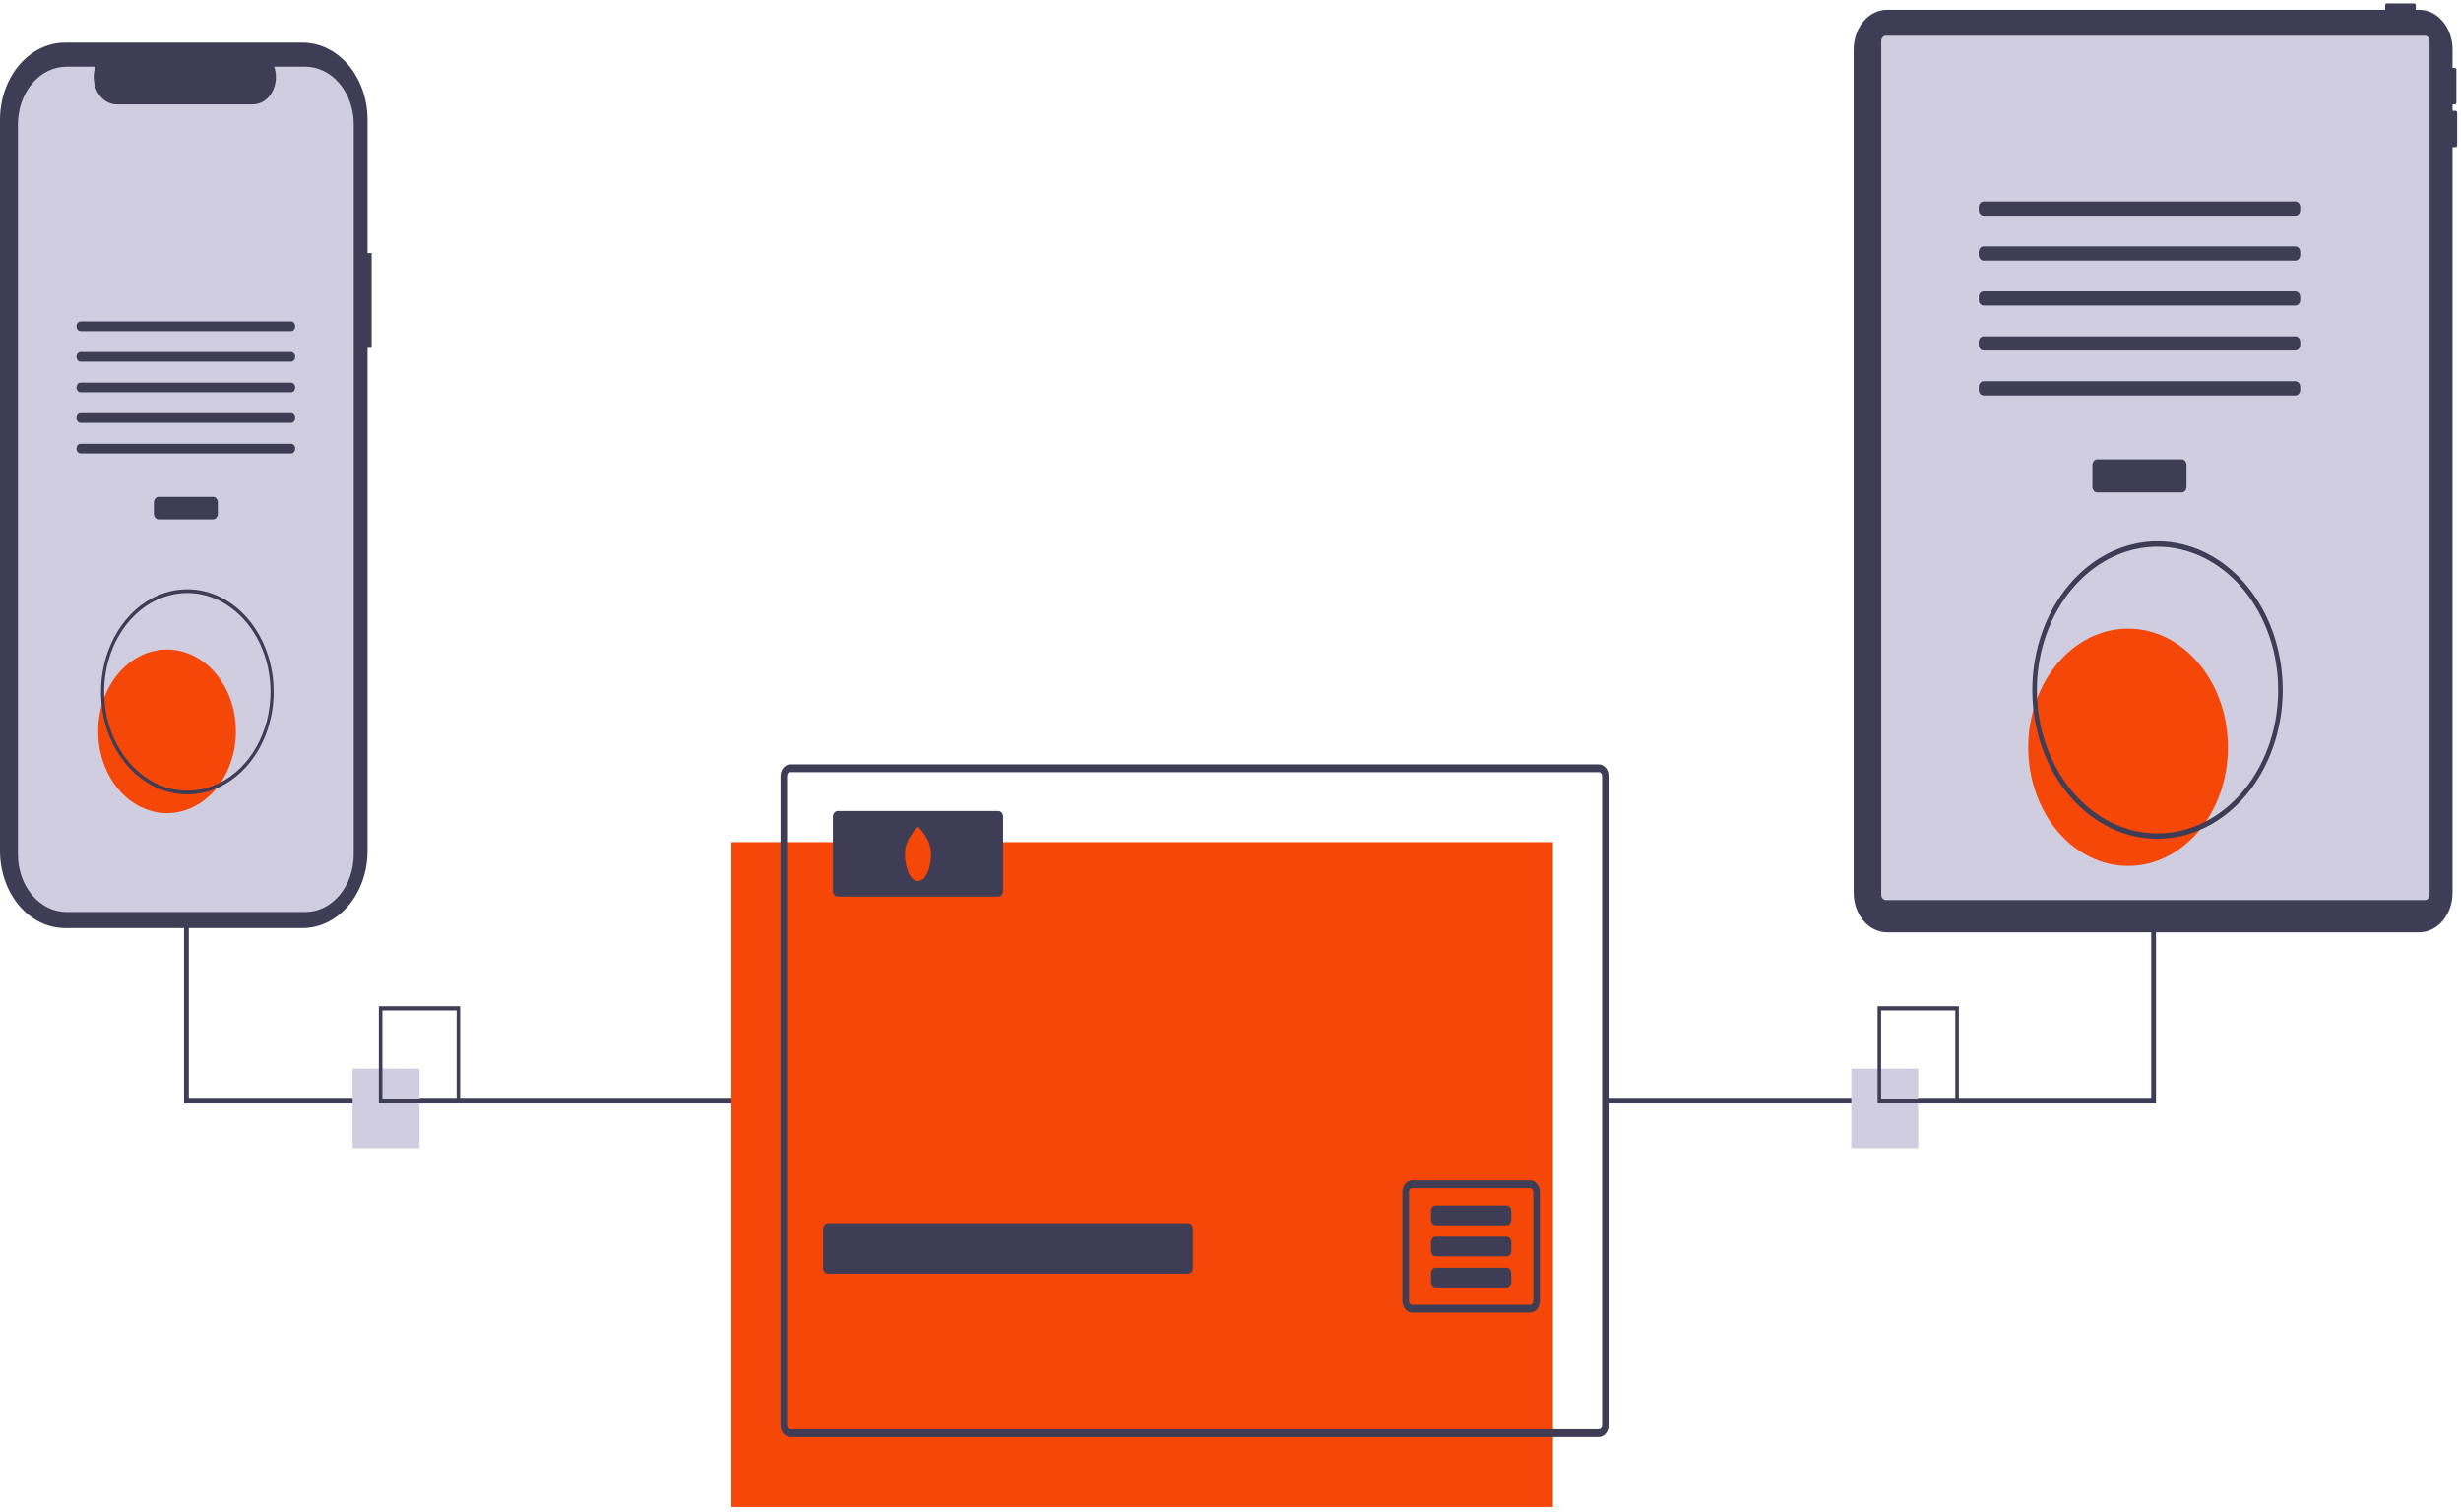 <svg width="337" height="207" viewBox="0 0 337 207" fill="none" xmlns="http://www.w3.org/2000/svg">
<g clip-path="url(#clip0_28_273)">
<path d="M212.66 115.32H100.156V206.371H212.66V115.32Z" fill="#F54708"/>
<path d="M218.935 104.67H108.224C107.867 104.671 107.525 104.84 107.273 105.139C107.021 105.439 106.879 105.845 106.879 106.269V195.188C106.879 195.398 106.913 195.606 106.981 195.8C107.049 195.994 107.148 196.17 107.273 196.318C107.398 196.467 107.546 196.584 107.709 196.665C107.872 196.745 108.047 196.786 108.224 196.786H218.935C219.111 196.786 219.286 196.745 219.449 196.665C219.613 196.584 219.761 196.466 219.886 196.318C220.011 196.17 220.11 195.994 220.178 195.8C220.245 195.606 220.28 195.398 220.28 195.188V106.269C220.279 105.845 220.137 105.439 219.885 105.139C219.633 104.84 219.291 104.671 218.935 104.67ZM219.383 195.188C219.383 195.258 219.372 195.327 219.349 195.392C219.327 195.457 219.294 195.516 219.252 195.565C219.21 195.615 219.161 195.654 219.106 195.681C219.052 195.707 218.994 195.721 218.935 195.721H108.224C108.165 195.721 108.107 195.707 108.052 195.681C107.998 195.654 107.948 195.615 107.906 195.565C107.865 195.516 107.832 195.457 107.809 195.392C107.787 195.327 107.775 195.258 107.775 195.188V106.269C107.776 106.127 107.823 105.992 107.907 105.892C107.991 105.792 108.105 105.736 108.224 105.736H218.935C219.054 105.736 219.167 105.792 219.252 105.892C219.336 105.992 219.383 106.127 219.383 106.269V195.188Z" fill="#3F3D56"/>
<path d="M162.701 167.501H113.361C112.999 167.501 112.706 167.849 112.706 168.278V173.645C112.706 174.075 112.999 174.423 113.361 174.423H162.701C163.062 174.423 163.355 174.075 163.355 173.645V168.278C163.355 167.849 163.062 167.501 162.701 167.501Z" fill="#3F3D56"/>
<path d="M209.521 161.645H193.388C193.211 161.645 193.036 161.686 192.873 161.766C192.71 161.846 192.561 161.964 192.437 162.113C192.312 162.261 192.212 162.437 192.145 162.631C192.077 162.825 192.042 163.033 192.042 163.243V178.15C192.042 178.36 192.077 178.568 192.145 178.762C192.212 178.955 192.312 179.132 192.436 179.28C192.561 179.428 192.71 179.546 192.873 179.626C193.036 179.707 193.211 179.748 193.388 179.748H209.521C209.698 179.748 209.873 179.707 210.036 179.626C210.199 179.546 210.347 179.428 210.472 179.28C210.597 179.132 210.696 178.955 210.764 178.762C210.832 178.568 210.866 178.36 210.866 178.15V163.243C210.866 163.033 210.832 162.825 210.764 162.631C210.696 162.437 210.597 162.261 210.472 162.113C210.347 161.964 210.199 161.846 210.036 161.766C209.873 161.686 209.698 161.645 209.521 161.645ZM209.969 178.15C209.969 178.291 209.922 178.427 209.838 178.526C209.754 178.626 209.64 178.682 209.521 178.683H193.388C193.269 178.682 193.155 178.626 193.071 178.526C192.987 178.427 192.94 178.291 192.939 178.15V163.243C192.939 163.173 192.951 163.103 192.973 163.038C192.996 162.974 193.029 162.915 193.07 162.865C193.112 162.816 193.161 162.777 193.216 162.75C193.27 162.723 193.329 162.71 193.388 162.71H209.521C209.58 162.71 209.638 162.723 209.693 162.75C209.747 162.777 209.797 162.816 209.839 162.865C209.88 162.915 209.913 162.974 209.936 163.038C209.958 163.103 209.97 163.173 209.969 163.243V178.15Z" fill="#3F3D56"/>
<path d="M206.299 165.084H196.61C196.248 165.084 195.955 165.433 195.955 165.862V167.01C195.955 167.439 196.248 167.788 196.61 167.788H206.299C206.661 167.788 206.954 167.439 206.954 167.01V165.862C206.954 165.433 206.661 165.084 206.299 165.084Z" fill="#3F3D56"/>
<path d="M206.299 169.344H196.61C196.248 169.344 195.955 169.692 195.955 170.122V171.27C195.955 171.699 196.248 172.047 196.61 172.047H206.299C206.661 172.047 206.954 171.699 206.954 171.27V170.122C206.954 169.692 206.661 169.344 206.299 169.344Z" fill="#3F3D56"/>
<path d="M206.299 173.604H196.61C196.248 173.604 195.955 173.952 195.955 174.381V175.529C195.955 175.959 196.248 176.307 196.61 176.307H206.299C206.661 176.307 206.954 175.959 206.954 175.529V174.381C206.954 173.952 206.661 173.604 206.299 173.604Z" fill="#3F3D56"/>
<path d="M136.704 111.061H114.705C114.344 111.061 114.051 111.409 114.051 111.838V121.997C114.051 122.427 114.344 122.775 114.705 122.775H136.704C137.065 122.775 137.358 122.427 137.358 121.997V111.838C137.358 111.409 137.065 111.061 136.704 111.061Z" fill="#3F3D56"/>
<path d="M127.497 116.918C127.497 118.976 126.695 120.645 125.704 120.645C124.714 120.645 123.911 118.976 123.911 116.918C123.911 114.859 125.704 113.191 125.704 113.191C125.704 113.191 127.497 114.859 127.497 116.918Z" fill="#F54708"/>
<path d="M295.235 63.394H294.58V150.34H220.28V151.117H295.235V63.394Z" fill="#3F3D56"/>
<path d="M100.156 151.117H25.201V63.394H25.855V150.34H100.156V151.117Z" fill="#3F3D56"/>
<path d="M336.267 15.169H335.847V14.297H336.162C336.217 14.297 336.271 14.271 336.31 14.224C336.349 14.178 336.372 14.114 336.372 14.048V9.563C336.372 9.497 336.349 9.433 336.31 9.387C336.271 9.34 336.217 9.314 336.162 9.314H335.847V6.767C335.847 6.054 335.729 5.348 335.499 4.69C335.27 4.032 334.933 3.433 334.509 2.93C334.085 2.426 333.581 2.026 333.027 1.753C332.473 1.481 331.879 1.34 331.279 1.34H330.813V0.717C330.813 0.651 330.791 0.588 330.752 0.541C330.712 0.494 330.659 0.468 330.603 0.468H326.828C326.772 0.468 326.719 0.494 326.679 0.541C326.64 0.588 326.618 0.651 326.618 0.717V1.34H258.4C257.801 1.34 257.207 1.481 256.652 1.753C256.098 2.026 255.595 2.426 255.17 2.93C254.746 3.433 254.41 4.032 254.18 4.69C253.951 5.348 253.832 6.054 253.832 6.767V122.244C253.832 122.957 253.951 123.662 254.18 124.321C254.41 124.979 254.746 125.577 255.17 126.081C255.595 126.585 256.098 126.985 256.652 127.258C257.207 127.53 257.801 127.671 258.4 127.671H331.279C331.879 127.671 332.473 127.53 333.027 127.258C333.581 126.985 334.085 126.585 334.509 126.081C334.933 125.577 335.27 124.979 335.499 124.321C335.729 123.662 335.847 122.957 335.847 122.244V20.153H336.267C336.322 20.153 336.376 20.127 336.415 20.08C336.454 20.033 336.476 19.97 336.476 19.904V15.418C336.476 15.386 336.471 15.353 336.46 15.323C336.45 15.293 336.434 15.265 336.415 15.242C336.396 15.219 336.372 15.201 336.347 15.188C336.322 15.176 336.294 15.169 336.267 15.169Z" fill="#3F3D56"/>
<path d="M332.078 4.89H258.231C257.887 4.89 257.608 5.221 257.608 5.63V122.509C257.608 122.918 257.887 123.249 258.231 123.249H332.078C332.422 123.249 332.701 122.918 332.701 122.509V5.63C332.701 5.221 332.422 4.89 332.078 4.89Z" fill="#D0CDE1"/>
<path d="M298.759 62.897H287.186C286.824 62.897 286.531 63.245 286.531 63.674V66.654C286.531 67.083 286.824 67.431 287.186 67.431H298.759C299.12 67.431 299.413 67.083 299.413 66.654V63.674C299.413 63.245 299.12 62.897 298.759 62.897Z" fill="#3F3D56"/>
<path d="M314.332 27.59H271.612C271.251 27.59 270.958 27.938 270.958 28.367V28.756C270.958 29.185 271.251 29.533 271.612 29.533H314.332C314.694 29.533 314.987 29.185 314.987 28.756V28.367C314.987 27.938 314.694 27.59 314.332 27.59Z" fill="#3F3D56"/>
<path d="M314.332 33.744H271.612C271.251 33.744 270.958 34.092 270.958 34.522V34.91C270.958 35.34 271.251 35.688 271.612 35.688H314.332C314.694 35.688 314.987 35.34 314.987 34.91V34.522C314.987 34.092 314.694 33.744 314.332 33.744Z" fill="#3F3D56"/>
<path d="M314.332 39.899H271.612C271.251 39.899 270.958 40.247 270.958 40.676V41.064C270.958 41.494 271.251 41.842 271.612 41.842H314.332C314.694 41.842 314.987 41.494 314.987 41.064V40.676C314.987 40.247 314.694 39.899 314.332 39.899Z" fill="#3F3D56"/>
<path d="M314.332 46.053H271.612C271.251 46.053 270.958 46.401 270.958 46.831V47.219C270.958 47.648 271.251 47.996 271.612 47.996H314.332C314.694 47.996 314.987 47.648 314.987 47.219V46.831C314.987 46.401 314.694 46.053 314.332 46.053Z" fill="#3F3D56"/>
<path d="M314.332 52.207H271.612C271.251 52.207 270.958 52.556 270.958 52.985V53.373C270.958 53.803 271.251 54.151 271.612 54.151H314.332C314.694 54.151 314.987 53.803 314.987 53.373V52.985C314.987 52.556 314.694 52.207 314.332 52.207Z" fill="#3F3D56"/>
<path d="M291.414 118.576C298.966 118.576 305.089 111.303 305.089 102.331C305.089 93.359 298.966 86.086 291.414 86.086C283.861 86.086 277.738 93.359 277.738 102.331C277.738 111.303 283.861 118.576 291.414 118.576Z" fill="#F54708"/>
<path d="M295.444 114.861C292.053 114.861 288.738 113.666 285.919 111.428C283.099 109.19 280.902 106.01 279.604 102.288C278.306 98.566 277.967 94.471 278.628 90.52C279.29 86.569 280.923 82.94 283.321 80.092C285.718 77.243 288.773 75.304 292.099 74.518C295.425 73.732 298.873 74.135 302.005 75.677C305.138 77.218 307.816 79.829 309.7 83.178C311.584 86.528 312.59 90.465 312.59 94.494C312.584 99.894 310.776 105.07 307.562 108.889C304.348 112.707 299.99 114.855 295.444 114.861ZM295.444 74.867C292.176 74.867 288.982 76.018 286.265 78.175C283.548 80.331 281.43 83.397 280.18 86.983C278.929 90.569 278.602 94.516 279.24 98.323C279.877 102.13 281.451 105.627 283.761 108.372C286.072 111.117 289.016 112.986 292.221 113.743C295.426 114.5 298.748 114.112 301.767 112.626C304.786 111.141 307.366 108.625 309.182 105.398C310.997 102.17 311.966 98.376 311.966 94.494C311.961 89.29 310.219 84.302 307.122 80.622C304.024 76.943 299.825 74.873 295.444 74.867Z" fill="#3F3D56"/>
<path d="M50.895 34.65H50.334V16.399C50.334 15.012 50.104 13.639 49.657 12.357C49.21 11.075 48.555 9.911 47.73 8.93C46.904 7.949 45.923 7.171 44.845 6.64C43.766 6.11 42.61 5.836 41.442 5.836H8.892C7.724 5.836 6.568 6.11 5.489 6.64C4.41 7.171 3.43 7.949 2.604 8.93C1.779 9.911 1.124 11.075 0.677 12.357C0.23 13.639 -1.28951e-06 15.012 0 16.399V116.524C-1.28951e-06 117.911 0.23 119.285 0.677 120.566C1.124 121.848 1.779 123.012 2.604 123.993C3.43 124.974 4.41 125.752 5.489 126.283C6.568 126.814 7.724 127.087 8.892 127.087H41.442C42.61 127.087 43.766 126.814 44.845 126.283C45.924 125.752 46.904 124.974 47.73 123.993C48.555 123.012 49.21 121.848 49.657 120.566C50.104 119.285 50.334 117.911 50.334 116.524V47.641H50.895V34.65Z" fill="#3F3D56"/>
<path d="M48.44 17.02V116.999C48.441 119.091 47.741 121.097 46.496 122.577C45.251 124.057 43.562 124.888 41.801 124.889H9.094C7.333 124.888 5.644 124.057 4.399 122.577C3.153 121.097 2.454 119.091 2.454 116.999V17.02C2.455 14.928 3.154 12.922 4.399 11.443C5.644 9.964 7.333 9.133 9.094 9.133H13.062C12.867 9.702 12.792 10.319 12.845 10.931C12.898 11.542 13.077 12.128 13.365 12.638C13.654 13.148 14.043 13.566 14.5 13.855C14.957 14.144 15.466 14.295 15.983 14.295H34.631C35.148 14.295 35.657 14.144 36.114 13.855C36.571 13.566 36.96 13.148 37.249 12.638C37.538 12.128 37.716 11.542 37.769 10.931C37.822 10.319 37.748 9.702 37.552 9.133H41.801C43.562 9.133 45.25 9.964 46.495 11.443C47.741 12.922 48.44 14.928 48.44 17.02Z" fill="#D0CDE1"/>
<path d="M29.174 68.035H21.721C21.36 68.035 21.067 68.383 21.067 68.812V70.341C21.067 70.771 21.36 71.119 21.721 71.119H29.174C29.535 71.119 29.828 70.771 29.828 70.341V68.812C29.828 68.383 29.535 68.035 29.174 68.035Z" fill="#3F3D56"/>
<path d="M39.864 44.021H11.03C10.723 44.021 10.474 44.317 10.474 44.682C10.474 45.047 10.723 45.343 11.03 45.343H39.864C40.172 45.343 40.421 45.047 40.421 44.682C40.421 44.317 40.172 44.021 39.864 44.021Z" fill="#3F3D56"/>
<path d="M39.864 48.207H11.03C10.723 48.207 10.474 48.503 10.474 48.868C10.474 49.233 10.723 49.529 11.03 49.529H39.864C40.172 49.529 40.421 49.233 40.421 48.868C40.421 48.503 40.172 48.207 39.864 48.207Z" fill="#3F3D56"/>
<path d="M39.864 52.393H11.03C10.723 52.393 10.474 52.689 10.474 53.054C10.474 53.419 10.723 53.715 11.03 53.715H39.864C40.172 53.715 40.421 53.419 40.421 53.054C40.421 52.689 40.172 52.393 39.864 52.393Z" fill="#3F3D56"/>
<path d="M39.864 56.579H11.03C10.723 56.579 10.474 56.874 10.474 57.239C10.474 57.605 10.723 57.9 11.03 57.9H39.864C40.172 57.9 40.421 57.605 40.421 57.239C40.421 56.874 40.172 56.579 39.864 56.579Z" fill="#3F3D56"/>
<path d="M39.864 60.764H11.03C10.723 60.764 10.474 61.06 10.474 61.425C10.474 61.79 10.723 62.086 11.03 62.086H39.864C40.172 62.086 40.421 61.79 40.421 61.425C40.421 61.06 40.172 60.764 39.864 60.764Z" fill="#3F3D56"/>
<path d="M22.871 111.347C28.08 111.347 32.302 106.332 32.302 100.144C32.302 93.957 28.08 88.941 22.871 88.941C17.663 88.941 13.44 93.957 13.44 100.144C13.44 106.332 17.663 111.347 22.871 111.347Z" fill="#F54708"/>
<path d="M25.651 108.786C23.312 108.786 21.026 107.962 19.082 106.418C17.137 104.875 15.622 102.681 14.727 100.115C13.832 97.548 13.598 94.724 14.054 91.999C14.51 89.275 15.636 86.772 17.29 84.808C18.944 82.843 21.05 81.505 23.344 80.963C25.638 80.421 28.015 80.7 30.176 81.763C32.336 82.826 34.183 84.626 35.482 86.936C36.781 89.246 37.475 91.962 37.475 94.74C37.471 98.463 36.224 102.034 34.008 104.667C31.791 107.3 28.786 108.781 25.651 108.786ZM25.651 81.204C23.397 81.204 21.194 81.998 19.32 83.485C17.447 84.973 15.986 87.087 15.124 89.56C14.262 92.033 14.036 94.754 14.476 97.38C14.915 100.006 16 102.417 17.594 104.31C19.187 106.203 21.218 107.492 23.428 108.015C25.638 108.537 27.929 108.269 30.011 107.244C32.093 106.22 33.873 104.485 35.125 102.259C36.377 100.033 37.045 97.416 37.045 94.74C37.041 91.151 35.84 87.711 33.704 85.173C31.568 82.636 28.672 81.208 25.651 81.204Z" fill="#3F3D56"/>
<path d="M57.445 146.35H48.28V157.237H57.445V146.35Z" fill="#D0CDE1"/>
<path d="M63.01 151.016H51.881V137.796H63.01V151.016ZM52.365 150.441H62.526V138.371H52.365V150.441Z" fill="#3F3D56"/>
<path d="M262.671 146.35H253.506V157.237H262.671V146.35Z" fill="#D0CDE1"/>
<path d="M268.236 151.016H257.107V137.796H268.236V151.016ZM257.591 150.441H267.752V138.371H257.591V150.441Z" fill="#3F3D56"/>
</g>
<defs>
<clipPath id="clip0_28_273">
<rect width="336.476" height="205.903" fill="white" transform="translate(0 0.468)"/>
</clipPath>
</defs>
</svg>
